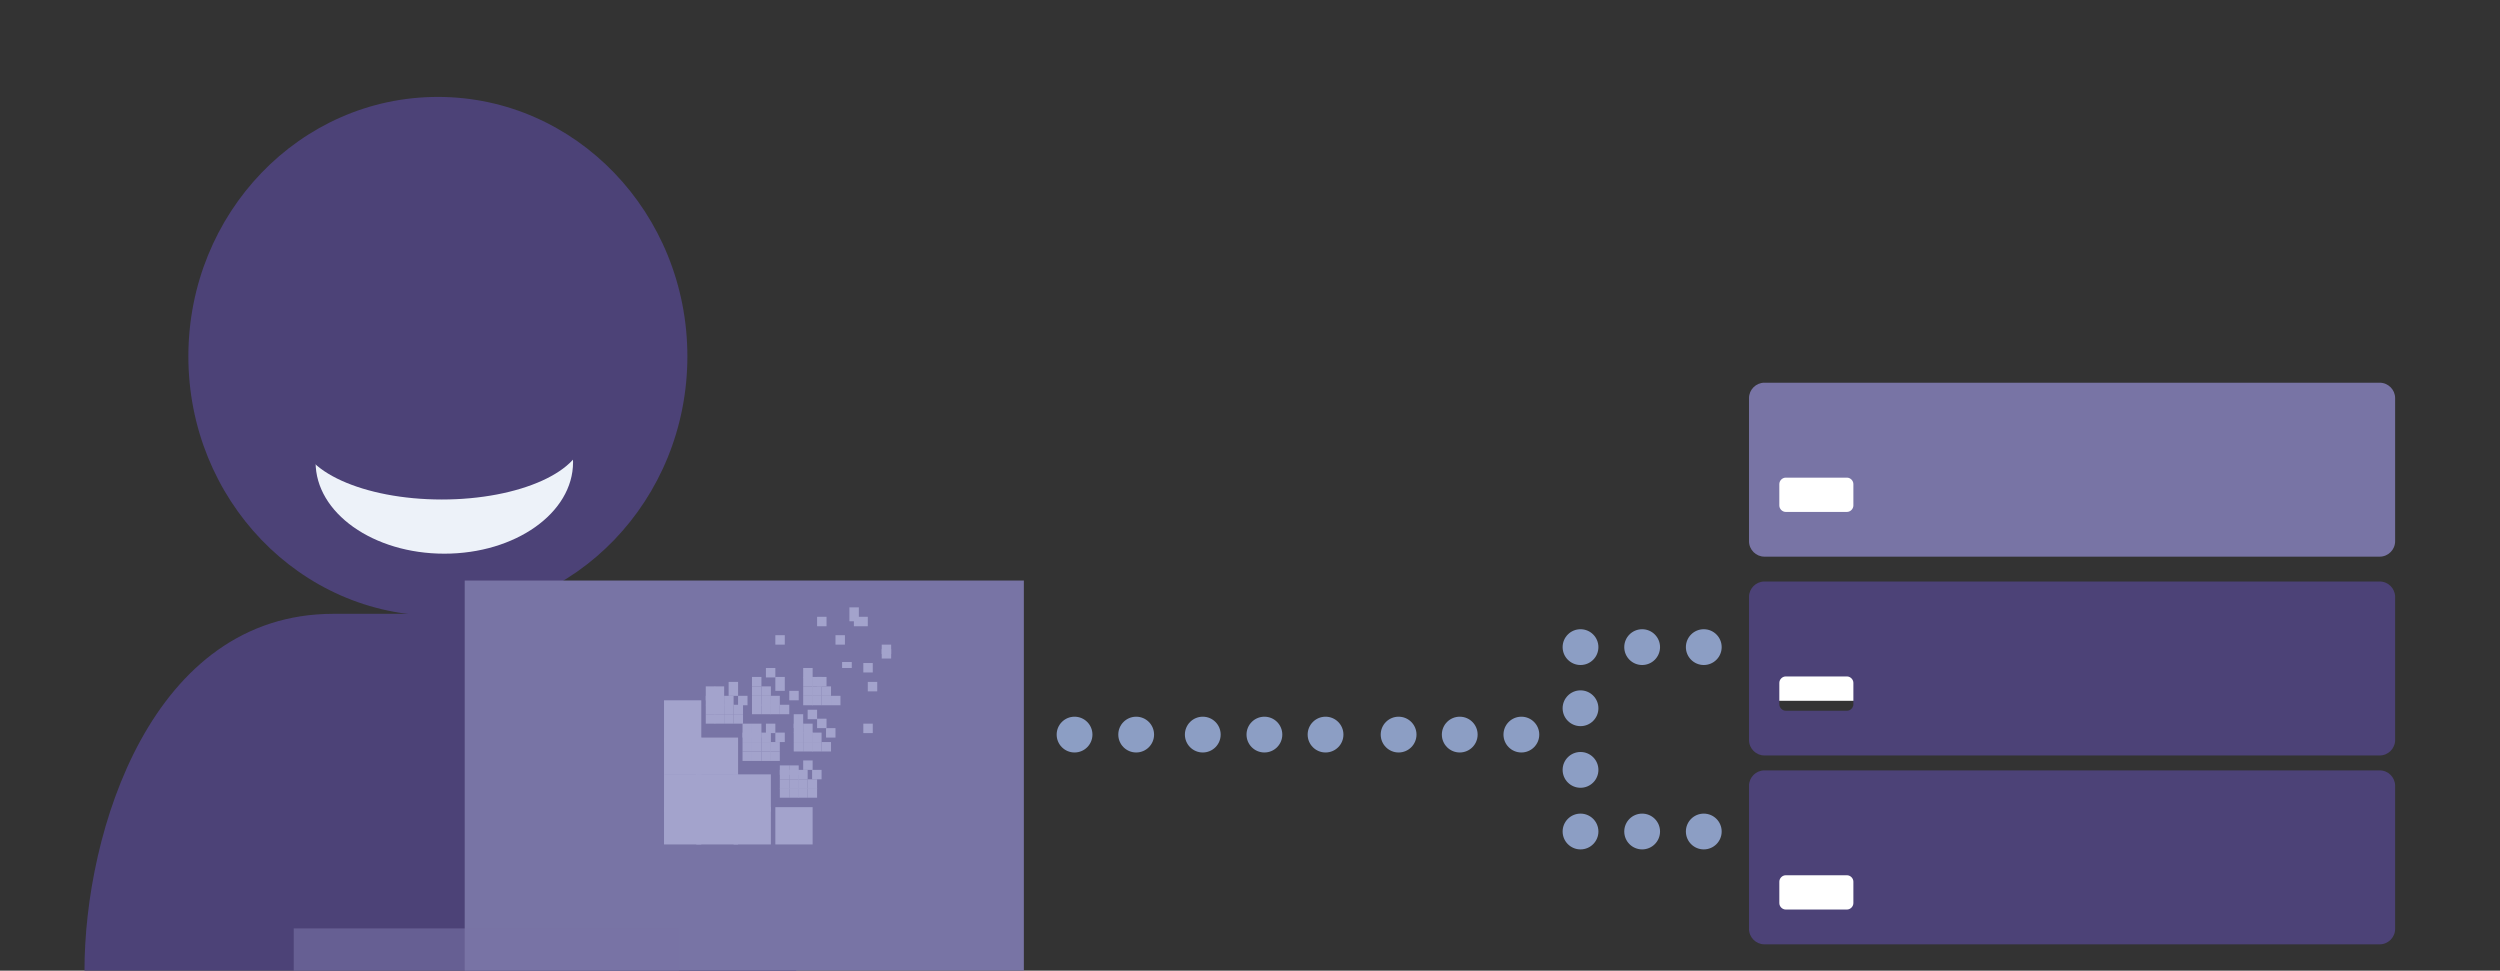 <?xml version="1.0" encoding="utf-8"?>
<!-- Generator: Adobe Illustrator 19.2.0, SVG Export Plug-In . SVG Version: 6.00 Build 0)  -->
<svg version="1.1" id="Layer_1" xmlns="http://www.w3.org/2000/svg" xmlns:xlink="http://www.w3.org/1999/xlink" x="0px" y="0px"
	 viewBox="0 0 503 195.3" style="enable-background:new 0 0 503 195.3;" xml:space="preserve">
<rect x="0" y="0" width="503" height="195.3" fill="#333333" stroke="none"/>
<style type="text/css">
	.st0{fill:#FFFFFF;}
	.st1{fill:#8C9EC4;}
	.st2{fill:#7874A5;}
	.st3{fill:#4C4277;}
	.st4{fill:#EDF2F9;}
	.st5{opacity:0.6;fill:#7874A5;}
	.st6{fill:#A3A3CC;}
	.st7{clip-path:url(#SVGID_2_);fill:#A3A3CC;}
</style>
<rect x="356.9" y="90" class="st0" width="19" height="14"/>
<rect x="356.9" y="130" class="st0" width="19" height="11"/>
<rect x="356.9" y="173" class="st0" width="20" height="12"/>
<circle class="st1" cx="342.8" cy="130.2" r="3.6"/>
<circle class="st1" cx="330.4" cy="130.2" r="3.6"/>
<circle class="st1" cx="318" cy="130.2" r="3.6"/>
<circle class="st1" cx="306.1" cy="147.8" r="3.6"/>
<circle class="st1" cx="293.7" cy="147.8" r="3.6"/>
<circle class="st1" cx="281.4" cy="147.8" r="3.6"/>
<circle class="st1" cx="266.7" cy="147.8" r="3.6"/>
<circle class="st1" cx="254.4" cy="147.8" r="3.6"/>
<circle class="st1" cx="242" cy="147.8" r="3.6"/>
<circle class="st1" cx="228.6" cy="147.8" r="3.6"/>
<circle class="st1" cx="216.2" cy="147.8" r="3.6"/>
<circle class="st1" cx="342.8" cy="167.3" r="3.6"/>
<circle class="st1" cx="330.4" cy="167.3" r="3.6"/>
<circle class="st1" cx="318" cy="167.3" r="3.6"/>
<circle class="st1" cx="318" cy="142.5" r="3.6"/>
<circle class="st1" cx="318" cy="154.9" r="3.6"/>
<g>
	<path class="st2" d="M481.9,80.1c0-1.7-1.4-3.1-3.1-3.1H355c-1.7,0-3.1,1.4-3.1,3.1v28.8c0,1.7,1.4,3.1,3.1,3.1h123.8
		c1.7,0,3.1-1.4,3.1-3.1L481.9,80.1L481.9,80.1z M372.9,101.7c0,0.7-0.6,1.3-1.3,1.3h-12.3c-0.7,0-1.3-0.6-1.3-1.3v-4.3
		c0-0.7,0.6-1.3,1.3-1.3h12.3c0.7,0,1.3,0.6,1.3,1.3V101.7z"/>
	<path class="st3" d="M481.9,120.1c0-1.7-1.4-3.1-3.1-3.1H355c-1.7,0-3.1,1.4-3.1,3.1v28.8c0,1.7,1.4,3.1,3.1,3.1h123.8
		c1.7,0,3.1-1.4,3.1-3.1L481.9,120.1L481.9,120.1z M372.9,141.7c0,0.7-0.6,1.3-1.3,1.3h-12.3c-0.7,0-1.3-0.6-1.3-1.3v-4.3
		c0-0.7,0.6-1.3,1.3-1.3h12.3c0.7,0,1.3,0.6,1.3,1.3V141.7z"/>
	<path class="st3" d="M481.9,158.1c0-1.7-1.4-3.1-3.1-3.1H355c-1.7,0-3.1,1.4-3.1,3.1v28.8c0,1.7,1.4,3.1,3.1,3.1h123.8
		c1.7,0,3.1-1.4,3.1-3.1L481.9,158.1L481.9,158.1z M372.9,181.7c0,0.7-0.6,1.3-1.3,1.3h-12.3c-0.7,0-1.3-0.6-1.3-1.3v-4.3
		c0-0.7,0.6-1.3,1.3-1.3h12.3c0.7,0,1.3,0.6,1.3,1.3V181.7z"/>
</g>
<ellipse class="st3" cx="88.1" cy="71.7" rx="50.2" ry="52.2"/>
<g>
	<path class="st3" d="M160.2,194.4c0-27.3-13.2-70.9-49.4-70.9H67.1c-36.7,0-50.1,44-50.1,71.7v0.5h143.2V194.4z"/>
</g>
<g>
	<path class="st4" d="M113.8,86.9c-2.7,7.7-12.6,13.5-24.4,13.5s-21.7-5.8-24.4-13.5c-0.9,1.9-1.5,3.9-1.5,6.1
		c0,10.2,11.6,18.4,25.9,18.4s25.9-8.2,25.9-18.4C115.3,90.9,114.7,88.8,113.8,86.9z"/>
</g>
<ellipse class="st3" cx="88.9" cy="87.6" rx="28.5" ry="12.9"/>
<rect x="93.5" y="116.8" class="st2" width="112.5" height="78.7"/>
<rect x="59.1" y="186.8" class="st5" width="77.5" height="8.7"/>
<g>
	<g>
		<g>
			<rect x="133.6" y="140.9" class="st6" width="7.5" height="8.4"/>
		</g>
		<g>
			<rect x="133.6" y="148.4" class="st6" width="7.5" height="7.5"/>
		</g>
		<g>
			<rect x="133.6" y="155.8" class="st6" width="7.5" height="7.5"/>
		</g>
		<g>
			<rect x="133.6" y="162.4" class="st6" width="7.5" height="7.5"/>
		</g>
		<g>
			<rect x="142" y="138.1" class="st6" width="1.9" height="2.8"/>
		</g>
		<g>
			<rect x="142" y="140" class="st6" width="1.9" height="1.9"/>
		</g>
		<g>
			<rect x="142" y="141.8" class="st6" width="1.9" height="1.9"/>
		</g>
		<g>
			<rect x="142" y="143.7" class="st6" width="1.9" height="1.9"/>
		</g>
		<g>
			<rect x="143.8" y="138.1" class="st6" width="1.9" height="2.8"/>
		</g>
		<g>
			<rect x="143.8" y="140" class="st6" width="1.9" height="1.9"/>
		</g>
		<g>
			<rect x="143.8" y="141.8" class="st6" width="1.9" height="1.9"/>
		</g>
		<g>
			<rect x="143.8" y="143.7" class="st6" width="1.9" height="1.9"/>
		</g>
		<g>
			<rect x="146.6" y="137.2" class="st6" width="1.9" height="2.8"/>
		</g>
		<g>
			<rect x="145.7" y="140" class="st6" width="1.9" height="1.9"/>
		</g>
		<g>
			<rect x="145.7" y="141.8" class="st6" width="1.9" height="1.9"/>
		</g>
		<g>
			<rect x="145.7" y="143.7" class="st6" width="1.9" height="1.9"/>
		</g>
		<g>
			<rect x="156" y="127.8" class="st6" width="1.9" height="1.9"/>
		</g>
		<g>
			<rect x="148.5" y="140" class="st6" width="1.9" height="1.9"/>
		</g>
		<g>
			<rect x="147.6" y="141.8" class="st6" width="1.9" height="1.9"/>
		</g>
		<g>
			<rect x="147.6" y="143.7" class="st6" width="1.9" height="1.9"/>
		</g>
		<g>
			<rect x="140.1" y="148.4" class="st6" width="8.4" height="7.5"/>
		</g>
		<g>
			<rect x="140.1" y="155.8" class="st6" width="8.4" height="7.5"/>
		</g>
		<g>
			<rect x="140.1" y="162.4" class="st6" width="8.4" height="7.5"/>
		</g>
		<g>
			<rect x="151.3" y="136.2" class="st6" width="1.9" height="1.9"/>
		</g>
		<g>
			<rect x="151.3" y="138.1" class="st6" width="1.9" height="1.9"/>
		</g>
		<g>
			<rect x="151.3" y="140" class="st6" width="1.9" height="1.9"/>
		</g>
		<g>
			<rect x="151.3" y="141.8" class="st6" width="1.9" height="1.9"/>
		</g>
		<g>
			<rect x="154.1" y="134.4" class="st6" width="1.9" height="1.9"/>
		</g>
		<g>
			<rect x="153.2" y="138.1" class="st6" width="1.9" height="1.9"/>
		</g>
		<g>
			<rect x="153.2" y="140" class="st6" width="1.9" height="1.9"/>
		</g>
		<g>
			<rect x="153.2" y="141.8" class="st6" width="1.9" height="1.9"/>
		</g>
		<g>
			<rect x="164.4" y="124.1" class="st6" width="1.9" height="1.9"/>
		</g>
		<g>
			<rect x="156" y="136.2" class="st6" width="1.9" height="2.8"/>
		</g>
		<g>
			<rect x="155" y="140" class="st6" width="1.9" height="1.9"/>
		</g>
		<g>
			<rect x="155" y="141.8" class="st6" width="1.9" height="1.9"/>
		</g>
		<g>
			<rect x="171.8" y="124.1" class="st6" width="2.8" height="1.9"/>
		</g>
		<g>
			<rect x="168.1" y="127.8" class="st6" width="1.9" height="1.9"/>
		</g>
		<g>
			<rect x="158.8" y="139" class="st6" width="1.9" height="1.9"/>
		</g>
		<g>
			<rect x="156.9" y="141.8" class="st6" width="1.9" height="1.9"/>
		</g>
		<g>
			<rect x="149.4" y="145.6" class="st6" width="1.9" height="2.8"/>
		</g>
		<g>
			<rect x="149.4" y="147.4" class="st6" width="1.9" height="1.9"/>
		</g>
		<g>
			<rect x="149.4" y="149.3" class="st6" width="1.9" height="1.9"/>
		</g>
		<g>
			<rect x="149.4" y="151.2" class="st6" width="1.9" height="1.9"/>
		</g>
		<g>
			<rect x="151.3" y="145.6" class="st6" width="1.9" height="2.8"/>
		</g>
		<g>
			<rect x="151.3" y="147.4" class="st6" width="1.9" height="1.9"/>
		</g>
		<g>
			<rect x="151.3" y="149.3" class="st6" width="1.9" height="1.9"/>
		</g>
		<g>
			<rect x="151.3" y="151.2" class="st6" width="1.9" height="1.9"/>
		</g>
		<g>
			<rect x="154.1" y="145.6" class="st6" width="1.9" height="1.9"/>
		</g>
		<g>
			<rect x="153.2" y="147.4" class="st6" width="1.9" height="1.9"/>
		</g>
		<g>
			<rect x="153.2" y="149.3" class="st6" width="1.9" height="1.9"/>
		</g>
		<g>
			<rect x="153.2" y="151.2" class="st6" width="1.9" height="1.9"/>
		</g>
		<g>
			<rect x="164.4" y="136.2" class="st6" width="1.9" height="1.9"/>
		</g>
		<g>
			<rect x="156" y="147.4" class="st6" width="1.9" height="1.9"/>
		</g>
		<g>
			<rect x="155" y="149.3" class="st6" width="1.9" height="1.9"/>
		</g>
		<g>
			<rect x="155" y="151.2" class="st6" width="1.9" height="1.9"/>
		</g>
		<g>
			<rect x="147.6" y="155.8" class="st6" width="7.5" height="7.5"/>
		</g>
		<g>
			<rect x="147.6" y="162.4" class="st6" width="7.5" height="7.5"/>
		</g>
		<g>
			<rect x="161.6" y="134.4" class="st6" width="1.9" height="1.9"/>
		</g>
		<g>
			<rect x="161.6" y="136.2" class="st6" width="1.9" height="1.9"/>
		</g>
		<g>
			<rect x="161.6" y="138.1" class="st6" width="1.9" height="1.9"/>
		</g>
		<g>
			<rect x="161.6" y="140" class="st6" width="1.9" height="1.9"/>
		</g>
		<g>
			<rect x="170.9" y="122.2" class="st6" width="1.9" height="2.8"/>
		</g>
		<g>
			<rect x="163.4" y="136.2" class="st6" width="1.9" height="1.9"/>
		</g>
		<g>
			<rect x="163.4" y="138.1" class="st6" width="1.9" height="1.9"/>
		</g>
		<g>
			<rect x="163.4" y="140" class="st6" width="1.9" height="1.9"/>
		</g>
		<g>
			<g>
				<g>
					<g>
						<rect id="SVGID_9_" x="169.5" y="133.2" class="st6" width="1.8" height="1.2"/>
					</g>
					<g>
						<defs>
							<rect id="SVGID_1_" x="169.5" y="133.2" width="1.8" height="1.2"/>
						</defs>
						<use xlink:href="#SVGID_1_"  style="overflow:visible;fill:#A3A3CC;"/>
						<clipPath id="SVGID_2_">
							<use xlink:href="#SVGID_1_"  style="overflow:visible;"/>
						</clipPath>
						<rect x="169.5" y="133.2" class="st7" width="1.8" height="1.2"/>
					</g>
				</g>
			</g>
		</g>
		<g>
			<rect x="165.3" y="138.1" class="st6" width="1.9" height="1.9"/>
		</g>
		<g>
			<rect x="165.3" y="140" class="st6" width="1.9" height="1.9"/>
		</g>
		<g>
			<rect x="177.4" y="130.6" class="st6" width="1.9" height="1.9"/>
		</g>
		<g>
			<rect x="167.2" y="140" class="st6" width="1.9" height="1.9"/>
		</g>
		<g>
			<rect x="159.7" y="143.7" class="st6" width="1.9" height="2.8"/>
		</g>
		<g>
			<rect x="159.7" y="145.6" class="st6" width="1.9" height="1.9"/>
		</g>
		<g>
			<rect x="159.7" y="147.4" class="st6" width="1.9" height="1.9"/>
		</g>
		<g>
			<rect x="159.7" y="149.3" class="st6" width="1.9" height="1.9"/>
		</g>
		<g>
			<rect x="162.5" y="142.8" class="st6" width="1.9" height="1.9"/>
		</g>
		<g>
			<rect x="161.6" y="145.6" class="st6" width="1.9" height="1.9"/>
		</g>
		<g>
			<rect x="161.6" y="147.4" class="st6" width="1.9" height="1.9"/>
		</g>
		<g>
			<rect x="161.6" y="149.3" class="st6" width="1.9" height="1.9"/>
		</g>
		<g>
			<rect x="173.7" y="133.4" class="st6" width="1.9" height="1.9"/>
		</g>
		<g>
			<rect x="164.4" y="144.6" class="st6" width="1.9" height="1.9"/>
		</g>
		<g>
			<rect x="163.4" y="147.4" class="st6" width="1.9" height="1.9"/>
		</g>
		<g>
			<rect x="163.4" y="149.3" class="st6" width="1.9" height="1.9"/>
		</g>
		<g>
			<rect x="177.4" y="129.7" class="st6" width="1.9" height="1.9"/>
		</g>
		<g>
			<rect x="174.6" y="137.2" class="st6" width="1.9" height="1.9"/>
		</g>
		<g>
			<rect x="166.2" y="146.5" class="st6" width="1.9" height="1.9"/>
		</g>
		<g>
			<rect x="165.3" y="149.3" class="st6" width="1.9" height="1.9"/>
		</g>
		<g>
			<rect x="156.9" y="154" class="st6" width="1.9" height="1.9"/>
		</g>
		<g>
			<rect x="156.9" y="154.9" class="st6" width="1.9" height="1.9"/>
		</g>
		<g>
			<rect x="156.9" y="156.8" class="st6" width="1.9" height="1.9"/>
		</g>
		<g>
			<rect x="156.9" y="158.6" class="st6" width="1.9" height="1.9"/>
		</g>
		<g>
			<rect x="158.8" y="154" class="st6" width="1.9" height="1.9"/>
		</g>
		<g>
			<rect x="158.8" y="154.9" class="st6" width="1.9" height="1.9"/>
		</g>
		<g>
			<rect x="158.8" y="156.8" class="st6" width="1.9" height="1.9"/>
		</g>
		<g>
			<rect x="158.8" y="158.6" class="st6" width="1.9" height="1.9"/>
		</g>
		<g>
			<rect x="161.6" y="153" class="st6" width="1.9" height="1.9"/>
		</g>
		<g>
			<rect x="160.6" y="154.9" class="st6" width="1.9" height="1.9"/>
		</g>
		<g>
			<rect x="160.6" y="156.8" class="st6" width="1.9" height="1.9"/>
		</g>
		<g>
			<rect x="160.6" y="158.6" class="st6" width="1.9" height="1.9"/>
		</g>
		<g>
			<rect x="173.7" y="145.6" class="st6" width="1.9" height="1.9"/>
		</g>
		<g>
			<rect x="163.4" y="154.9" class="st6" width="1.9" height="1.9"/>
		</g>
		<g>
			<rect x="162.5" y="156.8" class="st6" width="1.9" height="1.9"/>
		</g>
		<g>
			<rect x="162.5" y="158.6" class="st6" width="1.9" height="1.9"/>
		</g>
		<g>
			<rect x="156" y="162.4" class="st6" width="7.5" height="7.5"/>
		</g>
	</g>
</g>
</svg>

